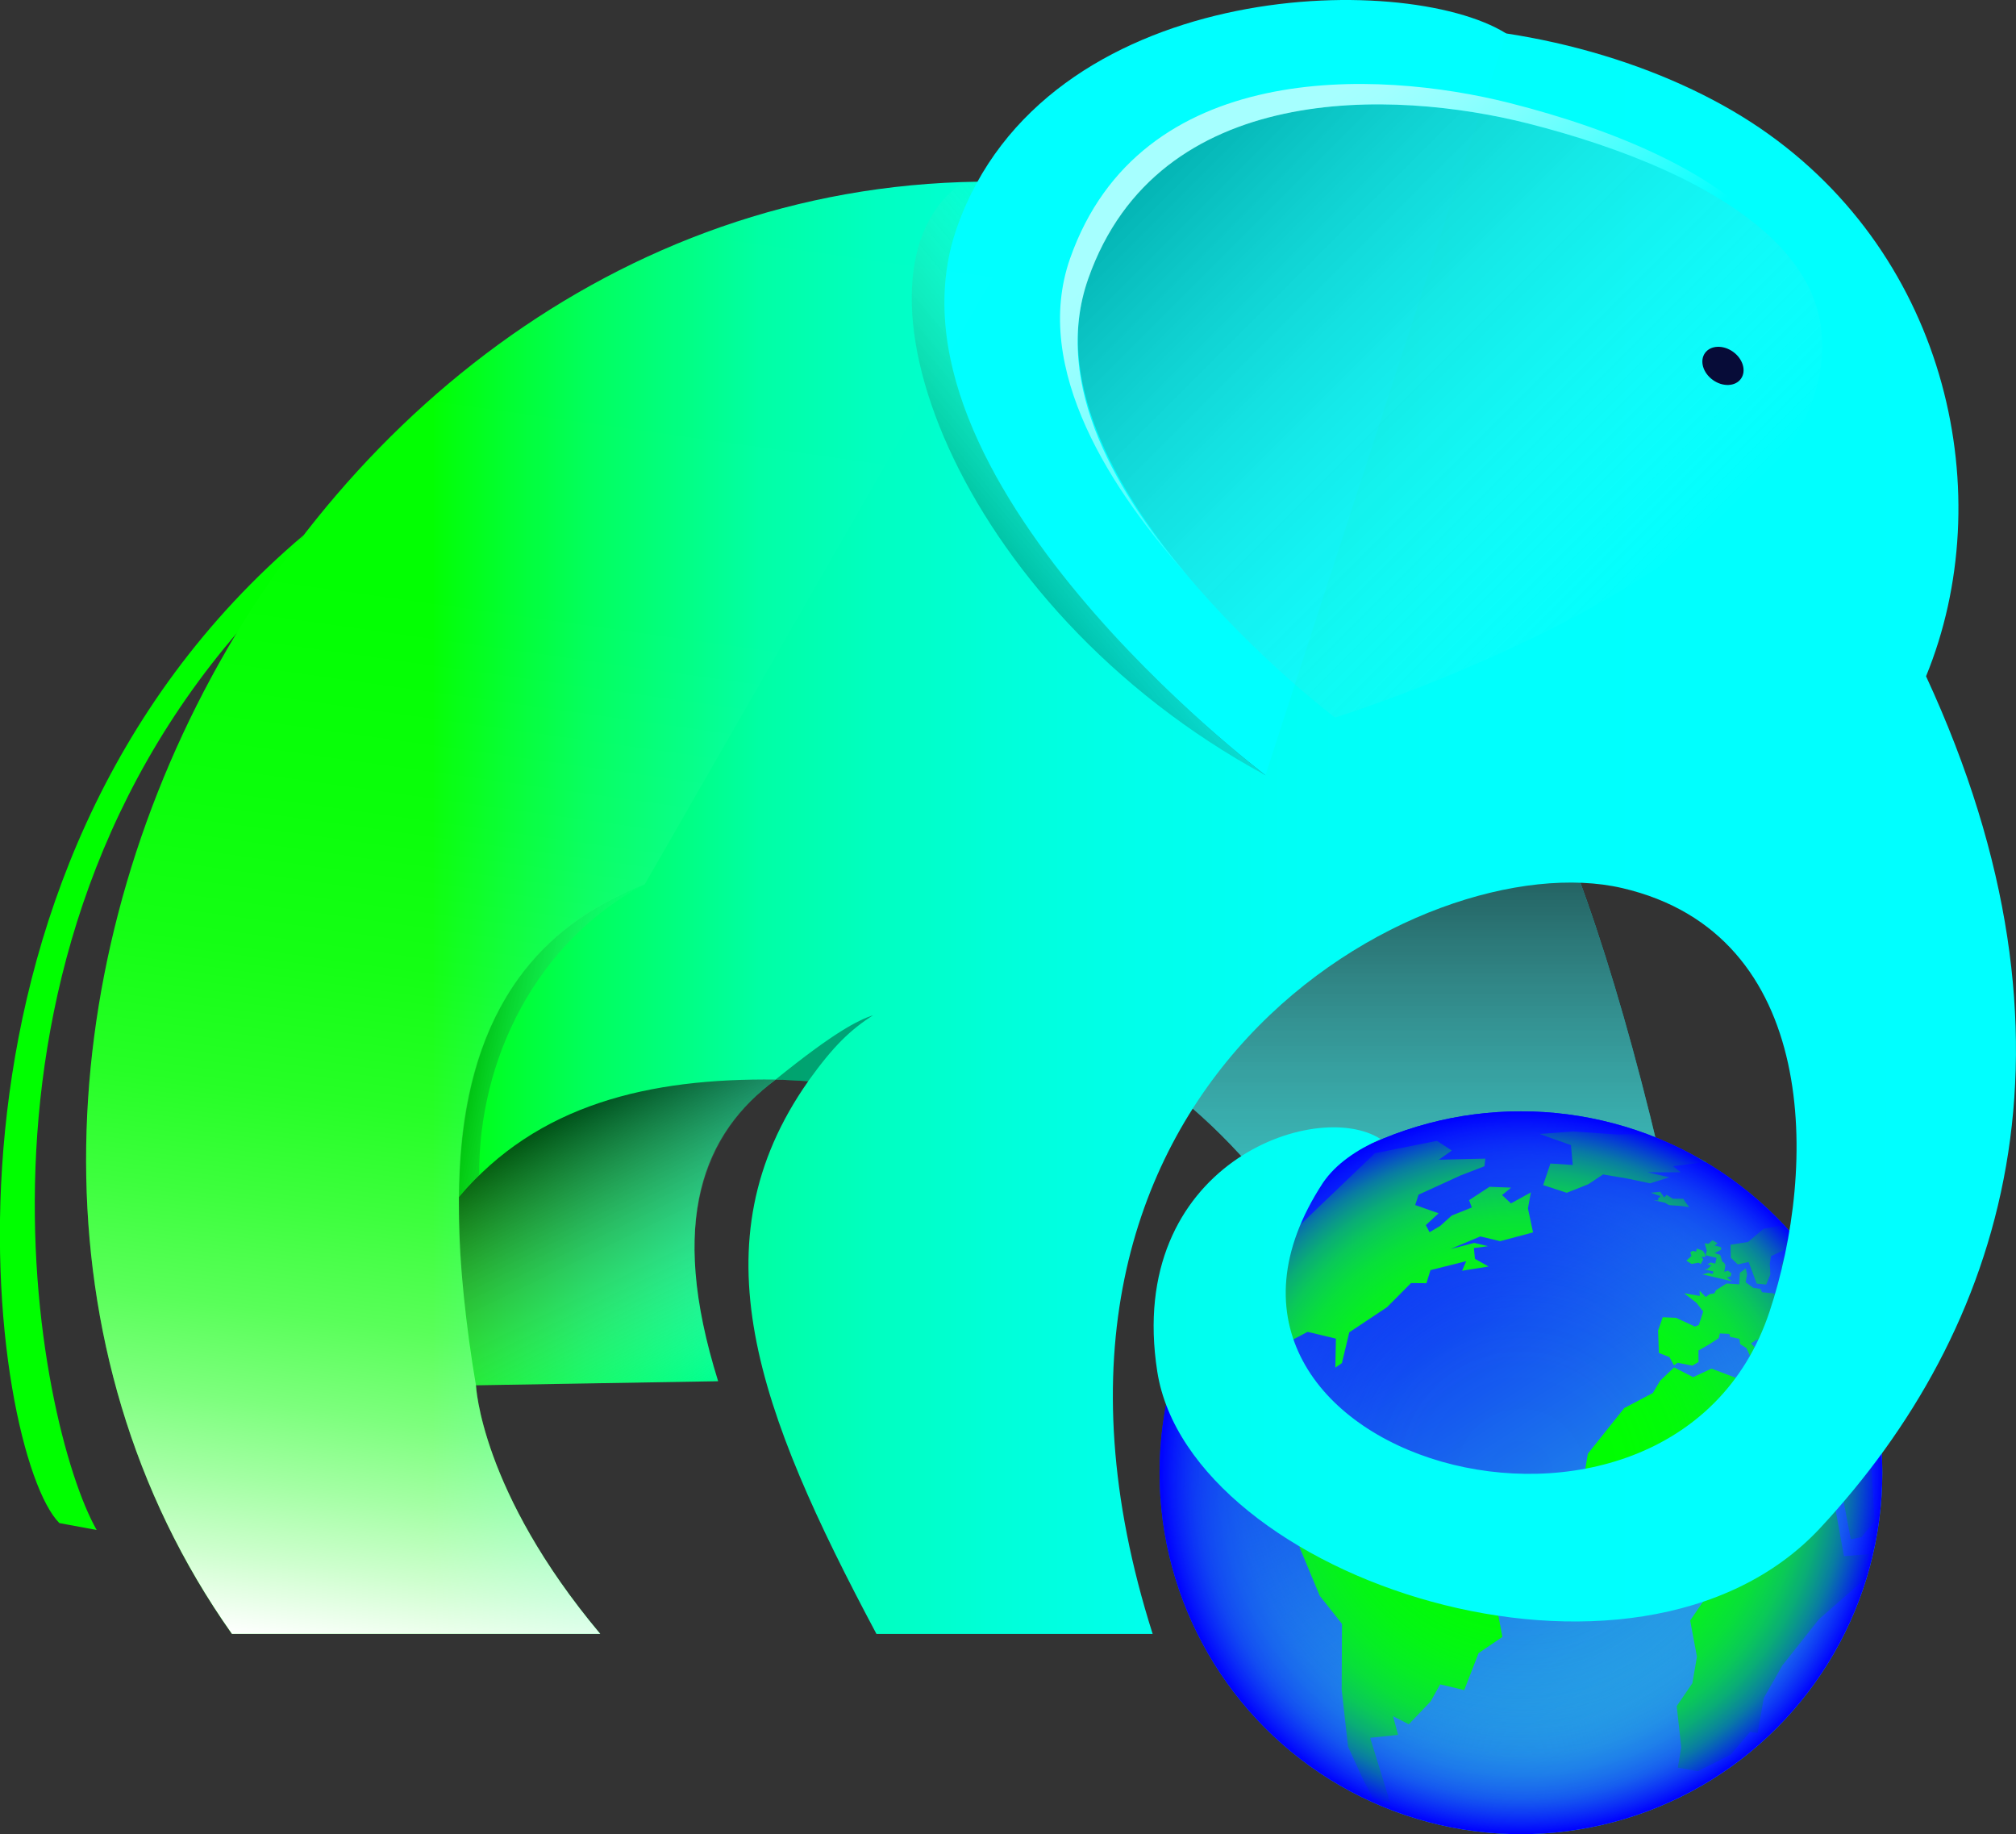 <svg xmlns="http://www.w3.org/2000/svg" xmlns:xlink="http://www.w3.org/1999/xlink" viewBox="0 0 437.93 398.38"><rect x="0" y="0" width="437.93" height="398.38" fill="#333333" stroke="none"/><defs><style>.cls-1{isolation:isolate;}.cls-2{fill:#00e6e6;}.cls-10,.cls-11,.cls-13,.cls-16,.cls-3,.cls-8,.cls-9{mix-blend-mode:multiply;}.cls-3{fill:url(#Gradiente_sem_nome_9);}.cls-4{fill:url(#Gradiente_sem_nome_29);}.cls-5{fill:lime;}.cls-6{fill:url(#Gradiente_sem_nome_28);}.cls-7{fill:url(#Gradiente_sem_nome_27);}.cls-8{opacity:0.61;fill:url(#Gradiente_sem_nome_9-2);}.cls-13,.cls-9{opacity:0.36;}.cls-10,.cls-11{opacity:0.26;}.cls-10{fill:url(#Gradiente_sem_nome_10);}.cls-11{fill:url(#Gradiente_sem_nome_9-3);}.cls-12{fill:aqua;}.cls-13{fill:url(#Gradiente_sem_nome_9-4);}.cls-14{opacity:0.65;fill:url(#Gradiente_sem_nome_2);}.cls-15{fill:#070c38;}.cls-16{opacity:0.75;fill:url(#Gradiente_sem_nome_30);}.cls-17{fill:url(#Gradiente_sem_nome_39);}</style><linearGradient id="Gradiente_sem_nome_9" x1="285.39" y1="354.38" x2="285.39" y2="152.38" gradientUnits="userSpaceOnUse"><stop offset="0" stop-color="#fff" stop-opacity="0"/><stop offset="1" stop-opacity="0.9"/></linearGradient><linearGradient id="Gradiente_sem_nome_29" x1="373.15" y1="385.72" x2="287.63" y2="254.04" gradientUnits="userSpaceOnUse"><stop offset="0" stop-color="#29abe2"/><stop offset="0.12" stop-color="#28a5e3"/><stop offset="0.28" stop-color="#2394e6"/><stop offset="0.46" stop-color="#1d78eb"/><stop offset="0.67" stop-color="#1351f1"/><stop offset="0.88" stop-color="#0820fa"/><stop offset="1" stop-color="blue"/></linearGradient><radialGradient id="Gradiente_sem_nome_28" cx="330.39" cy="319.88" r="78.5" gradientUnits="userSpaceOnUse"><stop offset="0" stop-color="#29abe2" stop-opacity="0"/><stop offset="0.3" stop-color="#29aae2" stop-opacity="0.01"/><stop offset="0.44" stop-color="#27a5e3" stop-opacity="0.04"/><stop offset="0.54" stop-color="#259ce5" stop-opacity="0.09"/><stop offset="0.63" stop-color="#2390e7" stop-opacity="0.16"/><stop offset="0.71" stop-color="#1f80e9" stop-opacity="0.25"/><stop offset="0.78" stop-color="#1a6ded" stop-opacity="0.37"/><stop offset="0.84" stop-color="#1455f1" stop-opacity="0.5"/><stop offset="0.9" stop-color="#0e3af5" stop-opacity="0.66"/><stop offset="0.95" stop-color="#071dfa" stop-opacity="0.83"/><stop offset="1" stop-color="blue"/></radialGradient><linearGradient id="Gradiente_sem_nome_27" x1="18.7" y1="180.22" x2="437.93" y2="180.22" gradientUnits="userSpaceOnUse"><stop offset="0" stop-color="lime"/><stop offset="0.18" stop-color="lime"/><stop offset="0.18" stop-color="#00ff02"/><stop offset="0.22" stop-color="#00ff31"/><stop offset="0.26" stop-color="#00ff5c"/><stop offset="0.31" stop-color="#00ff83"/><stop offset="0.35" stop-color="#00ffa5"/><stop offset="0.41" stop-color="#00ffc1"/><stop offset="0.47" stop-color="#00ffd8"/><stop offset="0.54" stop-color="#00ffea"/><stop offset="0.62" stop-color="#00fff6"/><stop offset="0.73" stop-color="#00fffd"/><stop offset="1" stop-color="aqua"/></linearGradient><linearGradient id="Gradiente_sem_nome_9-2" x1="210.49" y1="112.67" x2="267.2" y2="105.71" xlink:href="#Gradiente_sem_nome_9"/><linearGradient id="Gradiente_sem_nome_10" x1="132.27" y1="228.7" x2="105.01" y2="222.91" xlink:href="#Gradiente_sem_nome_9"/><linearGradient id="Gradiente_sem_nome_9-3" x1="257.67" y1="90.81" x2="220.5" y2="122" xlink:href="#Gradiente_sem_nome_9"/><linearGradient id="Gradiente_sem_nome_9-4" x1="359.93" y1="127.41" x2="255.33" y2="22.8" xlink:href="#Gradiente_sem_nome_9"/><linearGradient id="Gradiente_sem_nome_2" x1="276.94" y1="30.77" x2="319.31" y2="85.98" gradientUnits="userSpaceOnUse"><stop offset="0" stop-color="#fff"/><stop offset="0.09" stop-color="#fff" stop-opacity="0.97"/><stop offset="0.22" stop-color="#fff" stop-opacity="0.89"/><stop offset="0.37" stop-color="#fff" stop-opacity="0.77"/><stop offset="0.55" stop-color="#fff" stop-opacity="0.59"/><stop offset="0.74" stop-color="#fff" stop-opacity="0.36"/><stop offset="0.94" stop-color="#fff" stop-opacity="0.08"/><stop offset="1" stop-color="#fff" stop-opacity="0"/></linearGradient><linearGradient id="Gradiente_sem_nome_30" x1="1217.75" y1="687.36" x2="1267.24" y2="643.28" gradientTransform="translate(-838.59 1288.13) rotate(-74.31)" xlink:href="#Gradiente_sem_nome_9"/><linearGradient id="Gradiente_sem_nome_39" x1="91.85" y1="360.71" x2="138.69" y2="27.41" gradientUnits="userSpaceOnUse"><stop offset="0" stop-color="#fff"/><stop offset="0.05" stop-color="#fff" stop-opacity="0.81"/><stop offset="0.1" stop-color="#fff" stop-opacity="0.64"/><stop offset="0.15" stop-color="#fff" stop-opacity="0.49"/><stop offset="0.21" stop-color="#fff" stop-opacity="0.35"/><stop offset="0.28" stop-color="#fff" stop-opacity="0.24"/><stop offset="0.35" stop-color="#fff" stop-opacity="0.15"/><stop offset="0.44" stop-color="#fff" stop-opacity="0.08"/><stop offset="0.54" stop-color="#fff" stop-opacity="0.04"/><stop offset="0.67" stop-color="#fff" stop-opacity="0.01"/><stop offset="1" stop-color="#fff" stop-opacity="0"/></linearGradient></defs><title>Ativo 1</title><g class="cls-1"><g id="Camada_2" data-name="Camada 2"><g id="Camada_1-2" data-name="Camada 1"><path class="cls-2" d="M378.89,354.38H318.23c-22.46-92.95-66-136.57-126.34-141l129-61C340.74,165,366.51,254.91,378.89,354.38Z"/><path class="cls-3" d="M378.89,354.38H318.23c-22.46-92.95-66-136.57-126.34-141l129-61C340.74,165,366.51,254.91,378.89,354.38Z"/><circle class="cls-4" cx="330.39" cy="319.88" r="78.5"/><polygon class="cls-5" points="396.81 317.26 398.8 317.12 402.04 334.32 404.37 333.87 407.22 330.42 405.63 303.65 398.44 276.3 394.88 270.8 386.78 266.21 383.09 266.89 379.72 269.75 375.92 270.35 375.99 273.18 377.5 274.63 379.85 274.1 381.61 278.79 383.66 279.01 384.58 276.79 384.45 274.45 384.73 272.81 387.42 271.58 388.74 269.74 389.66 272.03 387.63 272.87 386.88 275.06 387.97 276.75 391.86 277.42 391.7 278.33 387.63 277.25 388.18 277.72 388.87 279.91 387.38 278.71 386.89 281.57 385.13 280.89 382.78 280.68 382.41 279.93 380.88 279.72 379.21 278.5 379.51 276.8 379.23 275.49 377.94 276.46 377.82 278.95 375.03 278.78 372.78 280.21 372.41 280.9 371.38 281.09 370.52 281.7 369.19 280.34 369.24 281.48 365.84 280.89 368.54 282.99 369.98 284.86 369.04 287.77 368.16 288.12 364.1 286.23 361.18 286.1 360.18 289 360.35 293.85 362.64 294.75 363.64 296.55 364.43 295.99 367.64 296.61 368.96 295.83 368.95 293.33 371.39 291.93 373.36 290.64 373.6 289.62 375.65 289.72 375.85 290.38 377.85 290.79 378.02 291.95 379.38 292.81 380.2 294.58 383.02 297.5 383.76 299.01 383.75 300.51 384.78 299.25 383.81 297.64 384.96 297.46 385.57 299.01 386.14 298.98 385.35 297.4 384.45 295.75 382.8 294.4 380.37 291.79 381.61 290.94 382.73 291.5 383.11 292.95 384.92 294.82 386.48 298.85 387.97 300.74 387.65 302.25 389.01 303.42 389.57 303.08 389.15 301.88 390.66 302.58 390.31 301.33 388.9 299.33 389.67 298.15 391.96 299.04 393.84 299.37 392.78 298.62 393.2 296.94 392.34 296.1 393.52 294.68 394.08 293.65 394.86 292.72 395.54 294.27 396.98 293.89 399.88 293.77 399.45 295.51 398.33 295.51 396.83 294.37 396.13 295.56 396.6 296.84 398.22 296.49 400.49 298.26 401.25 301.83 396.43 299.81 391.54 300.38 392.92 305.46 396.26 308.97 398.23 312.25 392.49 311.25 387.77 307.51 386.56 312.92 379.17 305.1 379.99 300.36 371.79 297.26 367.8 299.11 363.66 296.99 360.62 299.9 359.04 302.56 352.83 305.83 344.93 315.74 342.81 328.06 345.91 337.98 351.76 344.82 359.7 344.5 368.32 341.94 370.93 346.43 367.15 351.98 368.62 359.84 367.63 365.59 364.23 370.57 365.22 379.55 364.47 383.93 368.85 384.69 375.94 381.12 380.18 376.15 381.82 376.43 383.13 368.83 387.17 361.73 395.1 351.72 405.05 343.01 406 337.54 400.56 338.01 396.81 317.26"/><polygon class="cls-5" points="301.96 391.46 297.63 377.45 303.7 376.81 302.6 372.76 306.03 374.51 310.77 369.54 312.84 365.84 318.07 367.09 321.18 359.06 326.36 355.54 325.23 349.55 316.07 344.16 314.1 344.97 313.77 342.22 312.15 339.92 309.71 338.57 306.58 340.11 309.71 336.1 308.83 330.73 303.51 326.6 298.58 318.36 292.21 315.3 290.64 318.55 290.34 314.86 292.22 313.59 289.99 313.05 287.51 317.61 283.35 316.04 282.78 312.66 283.95 307.79 280.4 306.94 284.18 300.22 281.2 299.5 280.59 302.03 277.58 302.26 277.7 295.99 280.65 291.07 284.04 289.28 286.28 289.81 290.2 290.75 290.07 297.05 291.5 296.06 293.1 289.38 301.31 283.91 306.51 278.68 309.86 278.71 310.74 275.87 318.5 273.92 317.61 276 323.36 275.08 320.4 273.42 320.17 271.08 323.23 270.67 320.25 269.95 315.09 271.28 321.57 268.55 325.86 269.58 333.02 267.67 331.91 262.45 332.55 258.98 328.22 261.37 326.29 259.57 328.25 257.95 323.56 257.77 319.12 260.67 319.72 262.26 315.36 264.01 312.84 266.27 310.54 267.63 309.73 266.09 312.51 263.52 307.42 261.73 308.15 259.48 317.25 255.31 322.46 253.31 322.66 251.65 312.54 251.89 315.38 249.9 312.14 247.79 298.68 250.47 271.27 276.71 265.97 284.02 268.74 296.32 269.49 285.79 272.93 283.79 271.17 286.19 272.13 293.7 270.9 298.02 275.57 304.06 279.93 308.93 282.86 317.26 284.85 322.12 286.05 324.51 282.53 330.15 282.3 336.07 286.68 346.6 291.52 352.72 291.45 367.01 292.83 379.35 296.07 386.43 298.23 390.57 301.96 391.46"/><path class="cls-5" d="M335.22,257.4l1.57-4.69,4.86.32-.4-4.32-6.83-2.42,7.29-.53,9.82.66a50.79,50.79,0,0,1,5.63,0c.89.21,7.73,3.1,7.73,3.1l5.7,2.87-7.17.9,1.68,1.33-7.17,0,4.68,1.09-4.18,1.31-5-1.06-5.2-.87L345,257.22l-4.66,1.85Z"/><polygon class="cls-5" points="370.29 270.03 370.76 271.6 370.51 272.64 371.98 272.98 372.89 273.2 372.6 274.45 371.6 274.21 370.89 274.62 371.81 274.83 370.92 275.6 370.24 275.7 372.2 276.16 372.07 276.7 371.11 276.48 369.81 276.79 370.64 276.98 372.52 277.42 374.73 277.94 376.27 278.3 375.14 277.51 375.97 277.18 376.11 276.55 375.37 275.98 374.56 276.23 374.81 274.79 374.47 274.18 374.18 274.11 373.66 272.54 372.47 272.17 373.93 271.41 373.84 270.86 372.5 270.55 373.11 270.03 371.98 269.37 371.14 270.14 370.29 270.03"/><polygon class="cls-5" points="366.32 273.81 367.44 272.8 367.19 271.99 367.7 271.67 368.45 271.85 368.61 271.18 369.91 271.66 370.36 272.34 370.48 272.98 369.59 273 370 273.53 369.45 274.55 368.99 274.26 367.43 274.51 366.32 273.81"/><polygon class="cls-5" points="358.61 259.06 360.72 259.82 360.17 260.31 360.27 260.74 359.2 260.67 361.7 261.25 362.53 261.74 365.36 261.96 366.95 262.19 366.03 260.98 365.67 260.36 363.38 260.36 362.03 259.51 361.51 260.06 360.65 258.86 358.61 259.06"/><circle class="cls-6" cx="330.39" cy="319.88" r="78.5"/><path class="cls-7" d="M418.39,146.88c16-39,5-91-36-119s-120.9-35.47-155,12c-161-11-264,192-177,315h80c-26-31-27-54-27-54L156,300c-11-35.18-3.17-53.81,12.49-65.51,1.39,0,7.09.34,7.09.34h0c-24.7,35.15-11.07,71.46,14.81,120.06h60c-38-119.45,59-172,102-162s42.38,60.79,32,92c-21.42,64.39-136.2,31.81-97-28,2.84-4.16,7.31-7.1,12.5-9.5-14-9-55.5,5.5-48.5,50.5s104,77,144,34S455.39,226.88,418.39,146.88Z"/><path class="cls-5" d="M21,332.31l-8.11-1.5C-2,315.79-21.38,190.1,66,116.2c-3.08,3.79-2.45,8.43-5.74,11.76C-14.27,203.17,8.17,309.81,21,332.31Z"/><path class="cls-8" d="M207.89,49.38c-19,54,67,119,67,119"/><path class="cls-9" d="M189.65,220.5c-5,3.26-8.52,6.59-14.08,14.32l-7.09-.34C181.29,224.11,186.38,221.61,189.65,220.5Z"/><path class="cls-10" d="M140.05,192.09c-29.73,11.31-40.37,37-40.37,68l4.42-4.76C103.87,230.12,116.59,204.39,140.05,192.09Z"/><path class="cls-11" d="M207.89,49.38c-10.09,22.48,15.13,72.67,67,119-68-36.87-93.75-110-65.58-128.84,1.92-.07,4-.12,5.26-.09-2.39,2.19-4.61,5.54-6.68,9.93"/><path class="cls-12" d="M274.89,168.38s-86-65-67-119,97-56,119.3-42.11Z"/><path class="cls-13" d="M290,155.85s-68.88-52-53.66-95.3,66.49-41.09,95.54-33.73,60.33,21.42,63.6,43.74C402.87,120.88,290,155.85,290,155.85Z"/><path class="cls-14" d="M236.4,60.55c15.21-43.25,66.49-41.08,95.54-33.73C352,31.91,373.15,40.2,385.37,52.2,374.22,37.77,350.45,28.07,328,22.39c-29.05-7.36-80.32-9.52-95.54,33.72-8.44,24,9,50.65,26.16,69.67C243.07,108.1,228.25,83.7,236.4,60.55Z"/><ellipse class="cls-15" cx="376.23" cy="79.46" rx="3.78" ry="4.82" transform="matrix(0.58, -0.81, 0.81, 0.58, 91.7, 338.13)"/><path class="cls-16" d="M168.48,234.48c-27.35-.33-51.73,5.3-68.8,25.56,0,12.52.65,21.14,3.71,40.84L156,300C151.75,286.06,142.46,254,168.48,234.48Z"/><path class="cls-17" d="M227.39,39.88c-161-11-264,192-177,315h80c-26-31-27-54-27-54-8.94-53.49-3.54-93,36.66-108.79"/></g></g></g></svg>